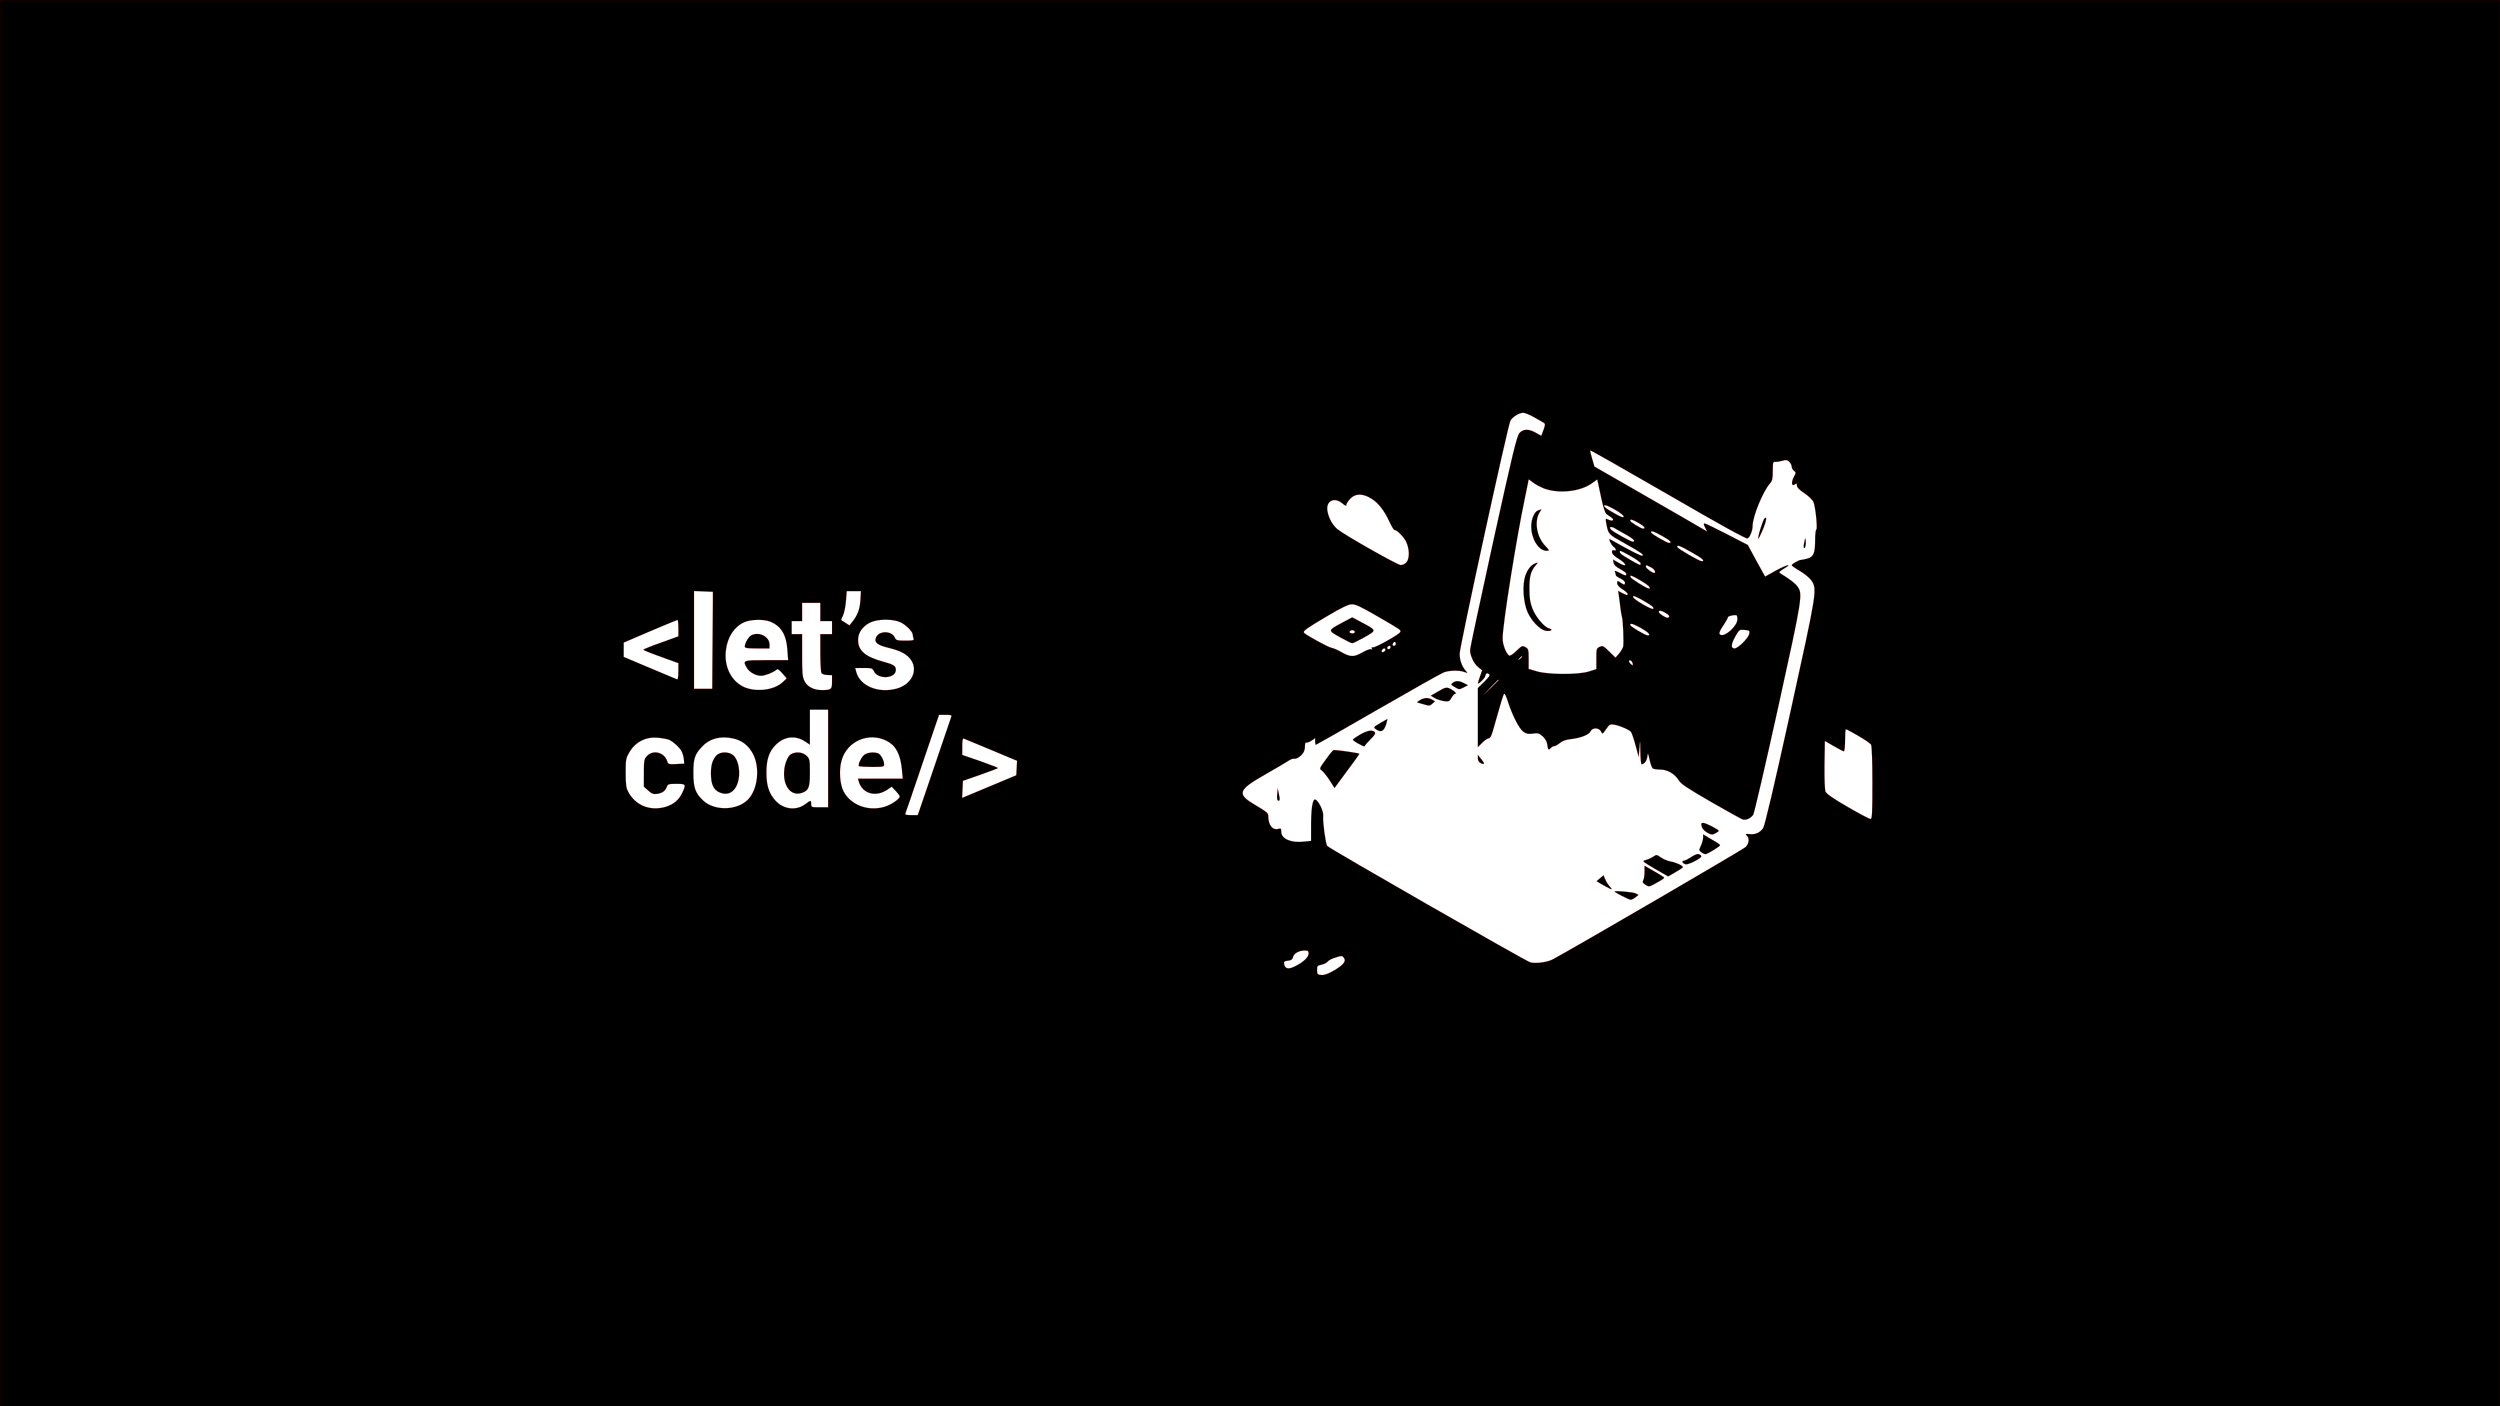 <?xml version="1.0" standalone="no"?>
<!DOCTYPE svg PUBLIC "-//W3C//DTD SVG 20010904//EN"
 "http://www.w3.org/TR/2001/REC-SVG-20010904/DTD/svg10.dtd">
<svg version="1.0" xmlns="http://www.w3.org/2000/svg"
 width="1920pt" height="1080pt" viewBox="0 0 1920 1080"
 preserveAspectRatio="xMidYMid meet">

<g transform="translate(0,1080) scale(0.1,-0.1)"
fill="#000000" stroke="red">
<path d="M0 5400 l0 -5400 9600 0 9600 0 0 5400 0 5400 -9600 0 -9600 0 0
-5400z m11783 2195 c34 -19 68 -39 75 -43 10 -7 9 -18 -4 -54 l-17 -45 -41 23
c-54 31 -96 31 -126 -1 -20 -22 -49 -138 -202 -833 -97 -444 -178 -819 -178
-834 0 -43 30 -106 63 -132 l30 -24 -17 -48 c-9 -26 -16 -49 -16 -51 0 -14 52
35 56 53 7 26 12 28 31 16 9 -6 -2 -23 -37 -57 l-50 -49 0 -227 0 -227 34 34
c19 19 41 34 50 34 10 0 20 18 30 53 55 195 78 272 85 285 6 11 15 -5 31 -54
35 -109 87 -211 119 -233 23 -17 38 -20 74 -15 39 6 48 3 76 -22 20 -19 32
-41 34 -62 5 -40 11 -47 27 -27 7 8 19 15 27 15 8 0 28 11 43 24 19 16 47 26
87 30 75 9 138 34 149 60 13 30 65 29 80 -2 11 -22 11 -22 39 18 26 38 30 40
64 34 47 -9 113 -38 127 -55 6 -8 22 -54 35 -103 l24 -89 6 69 c5 68 6 67 7
-28 1 -54 5 -98 10 -98 20 1 41 30 44 61 3 31 5 29 17 -26 7 -33 18 -63 25
-67 6 -4 31 -8 55 -8 56 0 112 -32 142 -80 20 -32 62 -60 249 -168 124 -71
233 -132 243 -135 25 -9 63 8 82 36 8 13 94 384 191 823 188 854 191 873 147
932 -17 23 -60 56 -129 98 -15 9 -12 13 27 37 73 44 20 30 -66 -17 l-79 -44
-67 121 -66 122 -159 82 c-88 45 -165 83 -172 83 -9 0 -9 -8 3 -31 l16 -31
-43 25 c-24 14 -218 127 -433 250 l-390 224 -17 59 c-10 33 -17 62 -15 65 1 3
269 -149 596 -338 411 -238 599 -342 612 -338 17 6 39 59 39 96 0 72 80 267
134 327 17 19 21 37 21 95 0 66 2 72 20 70 11 -1 35 3 53 8 28 9 37 8 53 -7
10 -9 19 -26 19 -37 0 -11 8 -26 18 -33 16 -12 16 -14 -2 -48 -21 -40 -16 -76
9 -56 12 10 15 9 15 -8 0 -15 19 -34 59 -61 34 -23 63 -52 69 -68 16 -41 32
-207 21 -211 -5 -2 -9 -39 -9 -82 0 -98 -12 -127 -59 -140 -20 -5 -42 -10 -49
-10 -17 0 -72 -32 -72 -41 0 -4 28 -24 63 -44 34 -20 73 -52 87 -71 47 -70 48
-67 -159 -1009 -127 -578 -198 -878 -210 -895 -26 -36 -61 -51 -103 -46 -33 3
-36 2 -23 -11 22 -21 18 -58 -7 -87 -17 -18 -1310 -771 -1485 -865 -41 -21
-129 -33 -170 -22 -36 10 -1535 869 -1560 894 -12 13 -36 189 -31 234 3 37
-41 123 -63 123 -20 0 -31 -78 -30 -227 l0 -91 -57 -6 c-96 -11 -172 22 -172
75 0 25 -3 29 -19 24 -47 -15 -81 27 -81 101 0 19 -17 33 -89 75 -157 91 -149
119 71 244 84 48 164 95 178 105 14 9 31 15 38 13 17 -6 58 22 73 49 7 12 12
35 11 51 0 18 4 27 11 24 7 -2 24 5 40 15 l27 19 0 -25 c0 -14 3 -26 6 -26 3
0 218 122 477 272 260 150 488 278 507 285 43 15 119 17 156 2 27 -9 27 -9 12
8 -31 35 -48 83 -48 132 0 53 370 1754 390 1790 14 28 68 61 98 61 13 0 51
-16 85 -35z m74 -546 c113 -43 280 -25 370 40 l40 29 27 -126 c18 -85 32 -131
44 -140 9 -7 26 -19 37 -26 27 -19 11 -32 -20 -18 -26 12 -26 12 -19 -26 16
-86 14 -84 140 -154 130 -73 154 -90 136 -96 -10 -3 -102 44 -246 126 -16 9 7
-43 25 -56 23 -16 25 -37 4 -28 -10 4 -15 -1 -15 -14 0 -13 17 -31 50 -51 66
-40 70 -71 4 -33 l-46 27 4 -24 c2 -17 17 -31 50 -49 27 -14 48 -31 48 -37 0
-17 -4 -17 -52 8 -35 18 -40 19 -34 4 3 -9 6 -20 6 -24 0 -4 16 -15 35 -24 19
-9 35 -23 35 -32 0 -19 -5 -19 -35 1 -24 16 -25 15 -25 -5 0 -13 14 -30 40
-46 22 -14 40 -30 40 -35 0 -14 -6 -13 -42 6 l-31 16 6 -38 c3 -22 9 -64 12
-94 4 -30 9 -62 12 -70 8 -23 15 -200 9 -226 -3 -12 -18 -37 -32 -54 l-27 -31
-48 47 c-44 44 -50 47 -74 36 -24 -11 -25 -16 -25 -92 l0 -79 -57 -18 c-82
-26 -313 -25 -400 1 l-63 19 0 77 c0 72 -2 77 -25 90 -24 13 -28 11 -69 -29
-24 -24 -49 -40 -55 -36 -24 14 -51 85 -51 133 0 103 106 770 171 1076 16 77
29 141 29 143 0 3 13 -7 30 -20 16 -14 56 -35 87 -48z m-1324 -79 c54 -34 98
-91 138 -177 16 -35 33 -63 38 -63 20 0 75 -56 92 -95 25 -55 25 -129 -1 -155
-11 -11 -30 -20 -42 -20 -24 0 -427 228 -484 274 -38 30 -69 84 -79 139 -15
79 51 114 114 61 22 -19 31 -22 31 -11 0 8 13 29 29 46 40 43 98 43 164 1z
m1873 -86 c35 -20 64 -43 64 -51 0 -11 -19 -5 -72 25 -68 37 -95 62 -68 62 6
0 41 -16 76 -36z m178 -100 c43 -24 59 -44 35 -44 -16 0 -99 51 -99 61 0 14
14 11 64 -17z m-91 -93 c53 -30 72 -51 46 -51 -13 0 -138 68 -161 88 -28 24
-9 34 25 14 18 -11 58 -34 90 -51z m272 -7 c60 -33 81 -54 54 -54 -17 0 -139
71 -139 81 0 16 17 10 85 -27z m225 -125 c83 -46 109 -69 78 -69 -19 1 -181
95 -186 108 -7 21 17 13 108 -39z m-465 -31 c41 -23 75 -48 75 -55 0 -18 0
-18 -72 23 -71 41 -88 53 -88 65 0 14 5 12 85 -33z m158 -87 c23 -12 38 -41
21 -41 -16 0 -64 36 -64 48 0 8 3 12 8 10 4 -2 19 -10 35 -17z m-84 -99 c58
-33 87 -62 64 -62 -16 0 -137 75 -141 88 -6 19 8 14 77 -26z m-7124 -159 c0
-40 -2 -208 -3 -373 l-2 -300 -70 0 -70 0 0 375 0 376 73 -3 72 -3 0 -72z
m1133 10 c-4 -70 -21 -117 -61 -167 l-23 -29 -30 19 c-16 10 -31 19 -33 21 -2
1 4 19 14 38 9 20 19 70 22 111 l6 74 55 0 54 0 -4 -67z m6081 -49 c8 -8 12
-16 8 -20 -10 -10 -152 72 -155 91 -3 13 11 9 65 -20 37 -21 74 -44 82 -51z
m-6389 -44 l0 -70 45 0 45 0 0 -50 0 -50 -45 0 -45 0 0 -142 c0 -79 4 -149 9
-157 5 -8 25 -15 45 -15 l36 -1 0 -51 c0 -59 -6 -64 -78 -64 -62 0 -113 26
-134 70 -15 29 -18 63 -18 198 l0 162 -40 0 -40 0 0 50 0 50 40 0 40 0 0 70 0
70 70 0 70 0 0 -70z m4266 -26 c197 -114 194 -112 188 -128 -7 -18 -192 -122
-211 -118 -10 2 -12 -1 -7 -9 4 -8 3 -10 -5 -5 -6 4 -35 -6 -65 -23 -67 -39
-95 -39 -164 1 -30 17 -65 32 -77 33 -22 3 -201 101 -211 116 -8 13 21 34 182
129 110 65 159 88 185 89 29 1 69 -18 185 -85z m2225 19 c30 -18 35 -28 21
-37 -11 -7 -72 31 -72 44 0 15 18 12 51 -7z m552 -52 c-2 -49 -92 -131 -128
-117 -18 6 -12 26 27 83 15 23 28 46 28 52 0 9 44 20 65 16 6 -1 9 -17 8 -34z
m-8133 -65 l0 -63 -135 -49 c-74 -26 -135 -51 -135 -54 0 -3 61 -28 135 -54
l135 -49 0 -64 c0 -36 -4 -63 -9 -61 -4 2 -99 41 -210 88 l-201 85 0 55 0 55
203 87 c111 47 205 86 210 87 4 1 7 -28 7 -63z m708 49 c82 -35 122 -101 129
-217 l6 -78 -167 0 c-183 0 -184 -1 -149 -61 19 -32 68 -59 107 -59 30 0 92
24 116 44 13 11 20 7 49 -26 l33 -38 -31 -29 c-70 -66 -221 -80 -312 -30 -90
50 -139 158 -124 276 12 101 64 180 140 214 50 23 152 25 203 4z m997 -4 c42
-19 95 -72 95 -96 0 -7 3 -20 6 -29 5 -14 -4 -16 -63 -16 -64 0 -71 2 -81 24
-24 53 -120 54 -144 1 -17 -38 10 -60 98 -81 91 -22 141 -49 171 -93 56 -83 2
-189 -112 -220 -141 -38 -284 22 -310 132 l-7 27 66 0 c60 0 67 -2 77 -24 31
-67 169 -59 169 9 0 31 -15 41 -96 63 -141 39 -194 85 -194 168 0 53 32 101
89 131 57 30 175 32 236 4z m5685 -43 c59 -33 83 -58 55 -58 -19 0 -135 69
-135 80 0 17 19 11 80 -22z m834 -47 c-8 -33 -86 -111 -113 -111 -30 0 -27 34
8 95 28 50 30 51 70 47 38 -4 40 -6 35 -31z m-2714 -76 c0 -8 -7 -15 -15 -15
-9 0 -12 6 -9 15 4 8 10 15 15 15 5 0 9 -7 9 -15z m-40 -23 c0 -13 -12 -22
-22 -16 -10 6 -1 24 13 24 5 0 9 -4 9 -8z m-40 -21 c0 -12 -20 -25 -27 -18 -7
7 6 27 18 27 5 0 9 -4 9 -9z m1050 -55 c0 -2 -8 -10 -17 -17 -16 -13 -17 -12
-4 4 13 16 21 21 21 13z m849 -52 c3 -16 1 -17 -13 -5 -19 16 -21 34 -3 29 6
-3 14 -13 16 -24z m-1029 -127 c0 -1 -26 -27 -57 -57 l-58 -55 55 58 c50 53
60 62 60 54z m-5150 -602 l0 -375 -65 0 c-63 0 -65 1 -65 25 0 31 -3 31 -44 0
-71 -54 -171 -42 -234 30 -47 54 -66 114 -66 210 0 99 19 160 68 211 67 69
155 80 231 28 l35 -23 0 134 0 135 70 0 70 0 0 -375z m945 318 c-3 -10 -55
-162 -115 -338 -60 -176 -116 -341 -125 -367 l-17 -48 -50 0 c-44 0 -49 2 -43
18 4 9 50 143 102 297 52 154 109 319 125 368 l30 87 50 0 c44 0 49 -2 43 -17z
m6966 -144 c49 -28 94 -59 99 -69 6 -11 10 -131 10 -294 0 -240 -2 -276 -15
-276 -8 0 -87 42 -175 93 -111 64 -162 100 -170 117 -6 16 -9 95 -8 207 l3
182 68 -39 c38 -22 73 -40 78 -40 5 0 9 38 9 85 0 47 3 85 6 85 4 0 47 -23 95
-51z m-9136 -29 c31 -12 84 -59 99 -89 8 -14 16 -42 18 -61 l3 -35 -62 -3
c-57 -3 -62 -1 -68 20 -22 70 -108 93 -156 42 -22 -24 -24 -33 -24 -131 l0
-105 34 -30 c28 -25 40 -29 68 -25 41 7 62 22 74 54 8 21 15 23 74 23 73 0 75
-3 46 -66 -26 -57 -67 -92 -130 -111 -119 -34 -231 11 -287 117 -15 28 -19 57
-19 145 0 102 2 113 28 157 48 82 129 122 226 112 30 -3 64 -10 76 -14z m494
9 c71 -15 123 -57 157 -125 51 -105 33 -265 -39 -342 -82 -88 -262 -93 -349
-8 -59 57 -73 97 -73 211 0 108 11 141 64 198 59 65 142 87 240 66z m1181 -19
c71 -36 105 -102 117 -222 l6 -68 -172 0 -172 0 6 -22 c28 -94 131 -123 219
-63 l34 23 31 -32 c17 -18 31 -37 31 -43 0 -19 -66 -64 -116 -79 -126 -38
-261 13 -316 119 -29 57 -36 166 -14 239 42 147 209 218 346 148z m803 -70
l198 -83 -3 -56 -3 -55 -208 -87 -208 -87 3 65 3 66 132 46 c73 26 134 49 137
52 3 2 -58 26 -134 53 l-140 48 0 65 c0 48 3 64 13 60 6 -2 101 -42 210 -87z
m2437 -1564 c0 -28 -43 -68 -108 -99 -48 -24 -75 -17 -80 21 -3 17 3 21 30 24
24 2 34 9 38 26 6 29 44 51 88 52 27 0 32 -4 32 -24z m270 -31 c21 -25 0 -54
-71 -96 -50 -29 -78 -39 -102 -37 -29 3 -32 6 -32 38 0 31 3 35 35 41 18 4 39
15 46 23 6 9 31 23 55 30 57 18 55 18 69 1z"/>
<path d="M13537 6788 c-21 -55 -38 -121 -33 -125 2 -2 18 30 36 73 20 49 28
80 22 86 -6 6 -15 -6 -25 -34z"/>
<path d="M13857 6636 c-5 -21 -6 -40 -3 -43 9 -10 18 24 14 54 -3 26 -4 25
-11 -11z"/>
<path d="M11157 5556 c-16 -13 -15 -15 16 -33 32 -20 35 -20 67 -3 l34 18 -32
16 c-37 19 -61 20 -85 2z"/>
<path d="M11042 5488 l-54 -31 29 -17 c15 -10 47 -20 70 -24 39 -6 43 -4 60
24 9 16 21 30 25 30 17 0 7 17 -21 33 -39 23 -47 22 -109 -15z"/>
<path d="M10905 5423 c-16 -9 -25 -17 -20 -18 6 -2 29 -8 52 -15 39 -12 45
-11 63 5 l21 19 -23 13 c-31 17 -57 16 -93 -4z"/>
<path d="M10607 5251 c-63 -37 -63 -37 -33 -56 34 -22 56 -9 72 44 6 23 11 41
10 40 0 0 -22 -13 -49 -28z"/>
<path d="M10443 5157 c-29 -17 -53 -34 -53 -38 0 -4 20 -19 45 -32 25 -14 45
-22 45 -18 0 4 20 27 44 52 34 32 42 47 34 56 -17 21 -59 13 -115 -20z"/>
<path d="M10183 4968 c-51 -70 -52 -72 -31 -86 11 -8 37 -41 59 -74 l38 -60
95 129 c53 70 96 131 96 134 0 5 -165 29 -197 29 -5 0 -32 -32 -60 -72z"/>
<path d="M11350 4976 c0 -15 8 -30 21 -36 32 -18 34 -4 5 30 l-26 32 0 -26z"/>
<path d="M9809 4702 c-3 -24 -1 -46 4 -49 16 -10 19 5 9 49 l-9 43 -4 -43z"/>
<path d="M13069 4453 c4 -18 21 -35 43 -48 32 -17 39 -18 62 -5 14 7 26 16 26
19 0 10 -99 61 -119 61 -16 0 -18 -5 -12 -27z"/>
<path d="M13080 4366 c0 -14 -8 -41 -17 -61 -16 -34 -16 -36 3 -50 10 -8 25
-15 31 -15 16 0 113 59 113 69 0 4 -15 15 -32 25 -18 10 -48 28 -65 38 l-33
20 0 -26z"/>
<path d="M12990 4219 c-24 -16 -50 -29 -58 -29 -22 0 -8 -25 16 -28 20 -3 106
40 117 58 3 5 -2 13 -12 18 -13 7 -30 2 -63 -19z"/>
<path d="M12694 4219 c-16 -10 -42 -21 -57 -25 -28 -6 -23 -10 72 -66 l102
-59 54 31 c30 17 57 35 59 39 7 10 -52 38 -95 45 -21 4 -53 17 -72 30 -34 24
-35 24 -63 5z"/>
<path d="M12630 4105 c0 -26 -4 -55 -10 -65 -8 -14 -4 -21 17 -35 26 -17 28
-17 77 10 28 15 56 32 61 37 11 10 13 8 -82 63 l-63 36 0 -46z"/>
<path d="M12288 4055 l-27 -23 54 -31 c65 -37 76 -39 47 -8 -11 12 -27 36 -34
54 l-13 31 -27 -23z"/>
<path d="M12400 3953 c0 -6 110 -63 123 -63 8 0 25 8 38 19 l23 18 -23 12
c-18 10 -161 22 -161 14z"/>
<path d="M11812 6880 c-29 -12 -52 -66 -52 -123 0 -96 57 -187 117 -187 25 0
25 1 -14 43 -63 69 -81 188 -37 255 8 12 13 22 12 21 -2 0 -13 -4 -26 -9z"/>
<path d="M11790 6473 c-31 -11 -60 -48 -76 -96 -24 -72 -15 -204 18 -279 32
-69 93 -133 138 -142 39 -7 64 8 27 18 -37 9 -102 86 -128 152 -18 47 -23 79
-23 154 -1 96 11 136 52 183 16 18 16 19 -8 10z"/>
<path d="M10310 6019 c-115 -62 -114 -59 -19 -113 45 -25 87 -46 94 -46 7 0
49 21 94 46 95 54 96 51 -19 113 l-75 40 -75 -40z m94 -68 c7 -11 -14 -20 -31
-13 -7 2 -10 8 -7 13 7 12 31 12 38 0z"/>
<path d="M5767 5919 c-19 -11 -47 -60 -47 -84 0 -12 16 -15 95 -15 l95 0 0 30
c0 62 -84 103 -143 69z"/>
<path d="M6062 4997 c-12 -13 -27 -48 -34 -78 -28 -135 36 -239 128 -209 55
18 64 41 64 158 0 96 -2 105 -25 127 -33 34 -102 35 -133 2z"/>
<path d="M5502 4998 c-30 -33 -42 -72 -42 -139 0 -82 20 -126 67 -145 49 -21
91 -9 120 34 45 67 38 197 -12 248 -33 33 -102 34 -133 2z"/>
<path d="M6632 4998 c-24 -26 -44 -73 -35 -82 4 -3 48 -6 100 -6 87 0 93 1 93
20 0 29 -26 76 -45 84 -37 14 -91 6 -113 -16z"/>
</g>
</svg>
